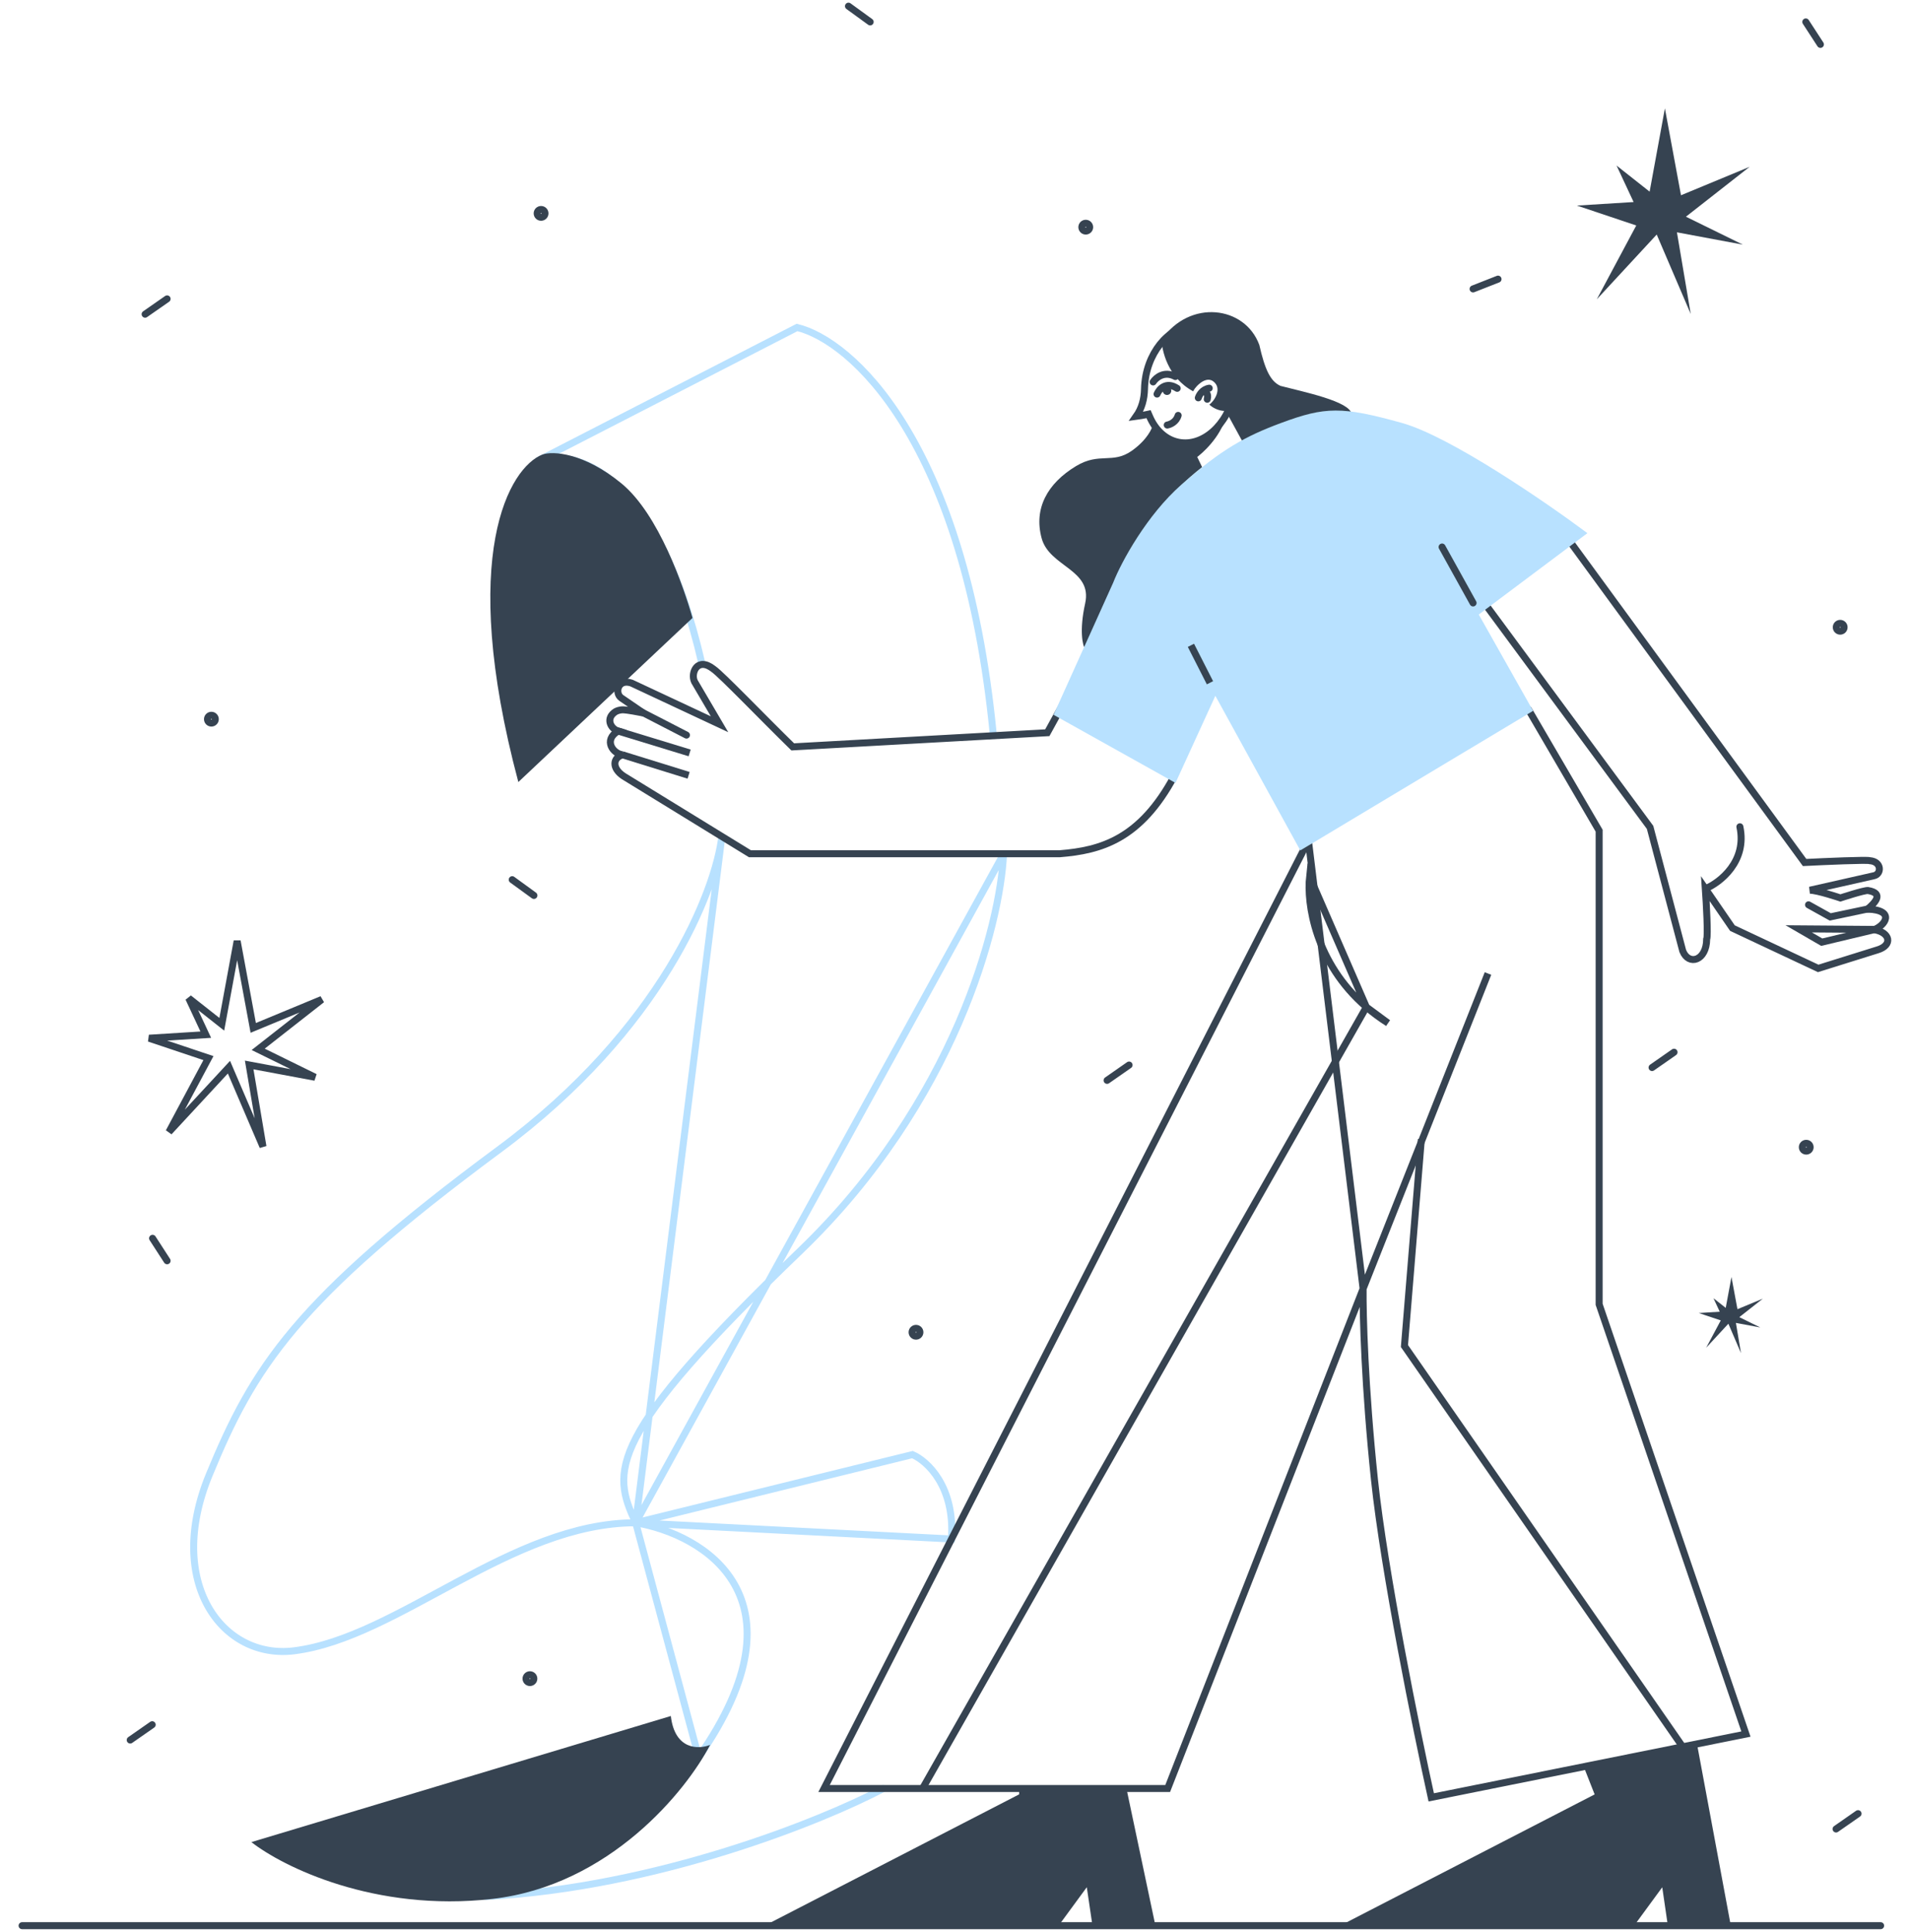 <svg width="255" height="258" viewBox="0 0 536 553" fill="none" xmlns="http://www.w3.org/2000/svg">
<path d="M521.307 180.634C521.925 180.634 522.426 180.134 522.426 179.516C522.426 178.899 521.925 178.398 521.307 178.398C520.688 178.398 520.187 178.899 520.187 179.516C520.187 180.134 520.688 180.634 521.307 180.634Z" stroke="#364351" stroke-width="2"/>
<path d="M511.591 329.432C512.21 329.432 512.711 328.932 512.711 328.314C512.711 327.697 512.21 327.196 511.591 327.196C510.973 327.196 510.472 327.697 510.472 328.314C510.472 328.932 510.973 329.432 511.591 329.432Z" stroke="#364351" stroke-width="2"/>
<path d="M55.208 206.934C55.826 206.934 56.327 206.434 56.327 205.817C56.327 205.199 55.826 204.699 55.208 204.699C54.589 204.699 54.088 205.199 54.088 205.817C54.088 206.434 54.589 206.934 55.208 206.934Z" stroke="#364351" stroke-width="2"/>
<path d="M146.362 481.521C146.98 481.521 147.481 481.02 147.481 480.403C147.481 479.786 146.98 479.285 146.362 479.285C145.743 479.285 145.242 479.786 145.242 480.403C145.242 481.02 145.743 481.521 146.362 481.521Z" stroke="#364351" stroke-width="2"/>
<path d="M305.417 66.13C306.035 66.13 306.537 65.629 306.537 65.012C306.537 64.395 306.035 63.894 305.417 63.894C304.799 63.894 304.298 64.395 304.298 65.012C304.298 65.629 304.799 66.13 305.417 66.13Z" stroke="#364351" stroke-width="2"/>
<path d="M256.841 382.392C257.459 382.392 257.96 381.892 257.96 381.275C257.96 380.657 257.459 380.157 256.841 380.157C256.223 380.157 255.721 380.657 255.721 381.275C255.721 381.892 256.223 382.392 256.841 382.392Z" stroke="#364351" stroke-width="2"/>
<path d="M149.551 62.185C150.169 62.185 150.67 61.685 150.67 61.068C150.67 60.45 150.169 59.95 149.551 59.95C148.933 59.95 148.432 60.45 148.432 61.068C148.432 61.685 148.933 62.185 149.551 62.185Z" stroke="#364351" stroke-width="2"/>
<path d="M141.293 251.753L147.502 256.266" stroke="#364351" stroke-width="2" stroke-linecap="round"/>
<path d="M237.516 1.76L243.725 6.273" stroke="#364351" stroke-width="2" stroke-linecap="round"/>
<path d="M38.269 493.585L31.975 497.972" stroke="#364351" stroke-width="2" stroke-linecap="round"/>
<path d="M526.418 519.042L520.124 523.429" stroke="#364351" stroke-width="2" stroke-linecap="round"/>
<path d="M473.766 301.128L467.472 305.515" stroke="#364351" stroke-width="2" stroke-linecap="round"/>
<path d="M317.815 304.798L311.521 309.185" stroke="#364351" stroke-width="2" stroke-linecap="round"/>
<path d="M42.535 85.534L36.241 89.921" stroke="#364351" stroke-width="2" stroke-linecap="round"/>
<path d="M416.256 82.687L423.394 79.882" stroke="#364351" stroke-width="2" stroke-linecap="round"/>
<path d="M511.465 6.273L515.647 12.706" stroke="#364351" stroke-width="2" stroke-linecap="round"/>
<path d="M38.374 354.384L42.535 360.817" stroke="#364351" stroke-width="2" stroke-linecap="round"/>
<path d="M1.034 551.101H532.881" stroke="#364351" stroke-width="2" stroke-linecap="round"/>
<path d="M247.464 511.872C229.976 521.089 182.73 540.176 133.795 542.749M281.889 244.414C280.981 264.493 268.035 315.344 223.598 358.075C168.052 411.478 169.763 421.074 176.627 435.796L281.889 244.414ZM176.627 435.796C140.976 435.796 108.747 468.656 78.925 472.431C58.375 475.025 41.902 452.922 54.574 422.108C67.267 391.293 79.263 372.122 137.533 328.99C184.167 294.485 199.479 254.812 201.295 239.289L176.627 435.796ZM176.627 435.796L255.827 416.286C259.988 418.058 268.034 425.377 266.978 440.436L176.627 435.796ZM176.627 435.796C195.952 439.065 226.597 457.056 194.642 502.845L176.627 435.796Z" stroke="#B8E1FF" stroke-width="2" stroke-linecap="round"/>
<path d="M186.68 491.096C187.82 500.861 194.642 500.672 197.916 499.364C191.136 512.462 169.192 539.606 135.569 543.445C101.946 547.283 75.609 534.207 66.654 527.183L186.68 491.096Z" fill="#364351"/>
<path d="M278.933 210.014C270.696 125.797 238.065 97.388 222.795 93.718L148.495 131.914C158.865 128.16 182.815 134.508 195.571 189.936" stroke="#B8E1FF" stroke-width="2"/>
<path d="M143.046 223.808C125.643 158.51 140.617 133.728 149.91 130.1C152.803 128.982 161.906 129.573 172.572 138.368C183.237 147.163 190.334 167.895 192.889 176.838L143.046 223.808Z" fill="#364351"/>
<path d="M471.147 31.014L475.751 55.88L495.393 47.739L477.166 62.018L493.45 70.011L474.59 66.489L478.539 89.858L468.803 67.122L451.653 85.661L462.952 64.528L445.972 58.833L462.192 57.821L457.313 47.38L466.775 54.847L471.147 31.014Z" fill="#364351"/>
<path fill-rule="evenodd" clip-rule="evenodd" d="M62.578 269.302L67.183 294.168L86.824 286.027L68.598 300.306L84.881 308.299L66.021 304.777L69.97 328.146L60.234 305.41L43.063 323.949L54.363 302.816L37.382 297.121L53.602 296.109L48.724 285.669L58.185 293.135L62.578 269.302Z" stroke="#364351" stroke-width="2"/>
<path d="M490.197 365.457L491.908 374.673L499.173 371.657L492.436 376.951L498.455 379.904L491.465 378.596L492.922 387.244L489.31 378.828L482.953 385.704L487.135 377.879L480.841 375.77L486.839 375.39L485.044 371.531L488.55 374.294L490.197 365.457Z" fill="#364351"/>
<path d="M384.786 368.809C384.702 376.022 385.251 397.071 388.039 423.498C390.848 449.947 400.035 495.103 404.28 514.38L494.336 496.263L452.328 373.28V237.727L432.074 203.011M369.136 240.554L230.525 511.849H328.86L384.786 368.809L369.136 240.554ZM420.521 278.602L384.786 368.809L420.521 278.602Z" stroke="#364351" stroke-width="2" stroke-linecap="round"/>
<path d="M401.45 326.036L396.614 385.218L475.898 499.427" stroke="#364351" stroke-width="2"/>
<path d="M385.716 288.198L258.805 511.68M369.474 250.846C368.63 258.523 371.016 275.522 385.716 288.198L369.474 250.846ZM391.904 292.775C389.623 291.341 387.574 289.801 385.716 288.198L391.904 292.775Z" stroke="#364351" stroke-width="2" stroke-linecap="round"/>
<path d="M330.74 222.119C321.003 240.216 309.746 243.379 297.983 244.328H209.32L173.163 222.119C169.762 219.863 170.037 216.889 172.888 216.003C170.269 215.792 167.186 211.848 171.6 209.212C169.446 208.558 167.904 205.542 170.861 203.665C171.177 203.475 172.065 203.095 173.142 203.137C174.219 203.179 177.366 203.749 178.802 204.044L172.508 199.742C170.565 198.413 171.431 194.152 175.423 195.481L200.619 207.271L193.459 195.08C192.276 192.634 194.262 187.825 198.887 191.474C201.168 193.035 213.249 205.626 221.57 213.746L294.413 209.697L298.426 202.399" stroke="#364351" stroke-width="2"/>
<path d="M418.642 171.417L466.901 236.778L476.257 272.169C477.989 276.472 483.058 274.932 483.1 268.774C483.523 267.719 483.016 258.692 482.72 254.326L490.471 265.61L515.013 277.147L532.015 271.832C536.365 270.524 535.689 266.833 530.98 266.053C534.105 264.956 537.273 260.485 529.163 260.168C531.085 258.502 534.042 255.655 529.269 254.853C528.15 254.748 521.37 256.984 521.37 256.984C521.37 256.984 514.759 254.748 512.626 254.769L531.001 250.614C533.155 250.15 533.261 246.586 529.776 246.311C529.079 246.016 517.04 246.543 511.127 246.839L443.014 153.658" stroke="#364351" stroke-width="2"/>
<path d="M482.826 254.304C486.965 252.533 494.716 246.501 492.604 236.609" stroke="#364351" stroke-width="2" stroke-linecap="round"/>
<path d="M529.269 260.126L518.455 262.404L512.246 258.945M531.317 265.989L516.026 269.638L509.437 265.82L531.317 265.989Z" stroke="#364351" stroke-width="2" stroke-linecap="round"/>
<path d="M178.021 203.602L191.157 210.372M172.74 215.982L191.77 221.888L172.74 215.982ZM171.389 209.149L192.065 215.476L171.389 209.149Z" stroke="#364351" stroke-width="2" stroke-linecap="round"/>
<path fill-rule="evenodd" clip-rule="evenodd" d="M323.665 119.153L323.39 118.52L322.714 118.668C321.848 118.857 320.771 119.026 319.842 119.153C321.468 116.854 322.165 114.196 322.228 111.307C322.249 110.062 322.397 108.776 322.63 107.489C323.538 102.828 325.819 98.926 328.712 96.374C331.606 93.822 335.091 92.641 338.491 93.295C341.891 93.949 344.679 96.353 346.411 99.812C348.143 103.271 348.776 107.742 347.868 112.382C346.96 117.044 344.679 120.945 341.786 123.497C338.892 126.049 335.407 127.231 332.007 126.577C328.311 125.86 325.333 123.097 323.665 119.153Z" stroke="#364351" stroke-width="2"/>
<path d="M336.231 112.024C328.881 108.143 327.128 100.17 327.149 97.175C335.196 85.533 350.994 87.516 355.091 98.736C356.675 105.738 358.28 109.197 361.174 110.442C367.721 112.15 381.048 114.85 381.491 118.499C368.756 119.638 361.934 121.367 350.403 126.619L345.482 117.613C343.327 117.676 341.532 116.516 340.793 115.799C342.609 114.344 344.404 110.969 341.87 109.113C339.314 107.257 335.893 111.834 336.231 112.024Z" fill="#364351"/>
<path d="M324.7 109.303C325.502 108.08 327.889 106.055 331.057 107.763" stroke="#364351" stroke-width="2" stroke-linecap="round"/>
<path d="M328.734 121.641C329.536 121.514 331.31 120.797 331.859 118.878" stroke="#364351" stroke-width="2" stroke-linecap="round"/>
<path d="M325.819 112.783C326.41 111.37 328.374 109.05 331.584 111.138" stroke="#364351" stroke-width="2" stroke-linecap="round"/>
<path d="M328.67 113.037C329.346 113.037 329.895 112.489 329.895 111.813C329.895 111.138 329.346 110.59 328.67 110.59C327.993 110.59 327.445 111.138 327.445 111.813C327.445 112.489 327.993 113.037 328.67 113.037Z" fill="#364351"/>
<path d="M337.625 113.858C337.857 113.078 338.786 111.412 340.751 111.095" stroke="#364351" stroke-width="2" stroke-linecap="round"/>
<path d="M339.082 112.045C339.631 112.066 340.645 112.53 340.181 114.259" stroke="#364351" stroke-width="2" stroke-linecap="round"/>
<path d="M335.936 131.743L333.507 126.703C338.238 126.091 343.222 122.99 344.722 121.556C342.293 126.998 337.541 130.815 335.936 131.743Z" fill="#364351"/>
<path d="M324.615 121.494C324.573 121.43 324.509 121.346 324.467 121.283C324.594 121.198 324.636 121.283 324.615 121.494C326.093 123.666 329.473 127.694 335.386 126.745L338.723 133.705C338.723 133.705 329.367 140.644 322.376 150.958C313.506 164.013 305.248 185.864 305.248 185.864C304.53 184.725 303.516 180.507 305.248 172.682C307.402 162.896 295.026 162.305 292.787 154.016C290.506 145.58 294.371 138.366 302.671 133.368C309.324 129.361 313.062 132.862 318.532 129.044C323.01 125.902 324.531 122.443 324.615 121.494Z" fill="#364351"/>
<path d="M313.274 166.734L296.209 204.572L331.099 224.06L342.504 199.13L366.813 243.38L433.426 203.433L417.882 175.867L448.97 152.582C437.016 143.661 409.666 124.89 395.917 121.051C378.725 116.263 373.952 116.348 361.301 121.051C351.079 124.847 344.236 128.602 332.768 138.725C323.01 147.288 315.639 160.681 313.274 166.734Z" fill="#B8E1FF"/>
<path d="M416.255 172.555L407.385 156.547M340.962 195.397L335.513 184.683L340.962 195.397Z" stroke="#364351" stroke-width="2" stroke-linecap="round"/>
<path d="M307.339 551.099H325.354L317.033 511.701H286.367V513.515L213.502 551.099H297.645L305.713 540.09L307.339 551.099Z" fill="#364351"/>
<path d="M471.991 551.1H490.006L480.27 498.772L447.872 505.479L451.04 513.536L378.175 551.121H462.318L470.386 540.111L471.991 551.1Z" fill="#364351"/>
</svg>
